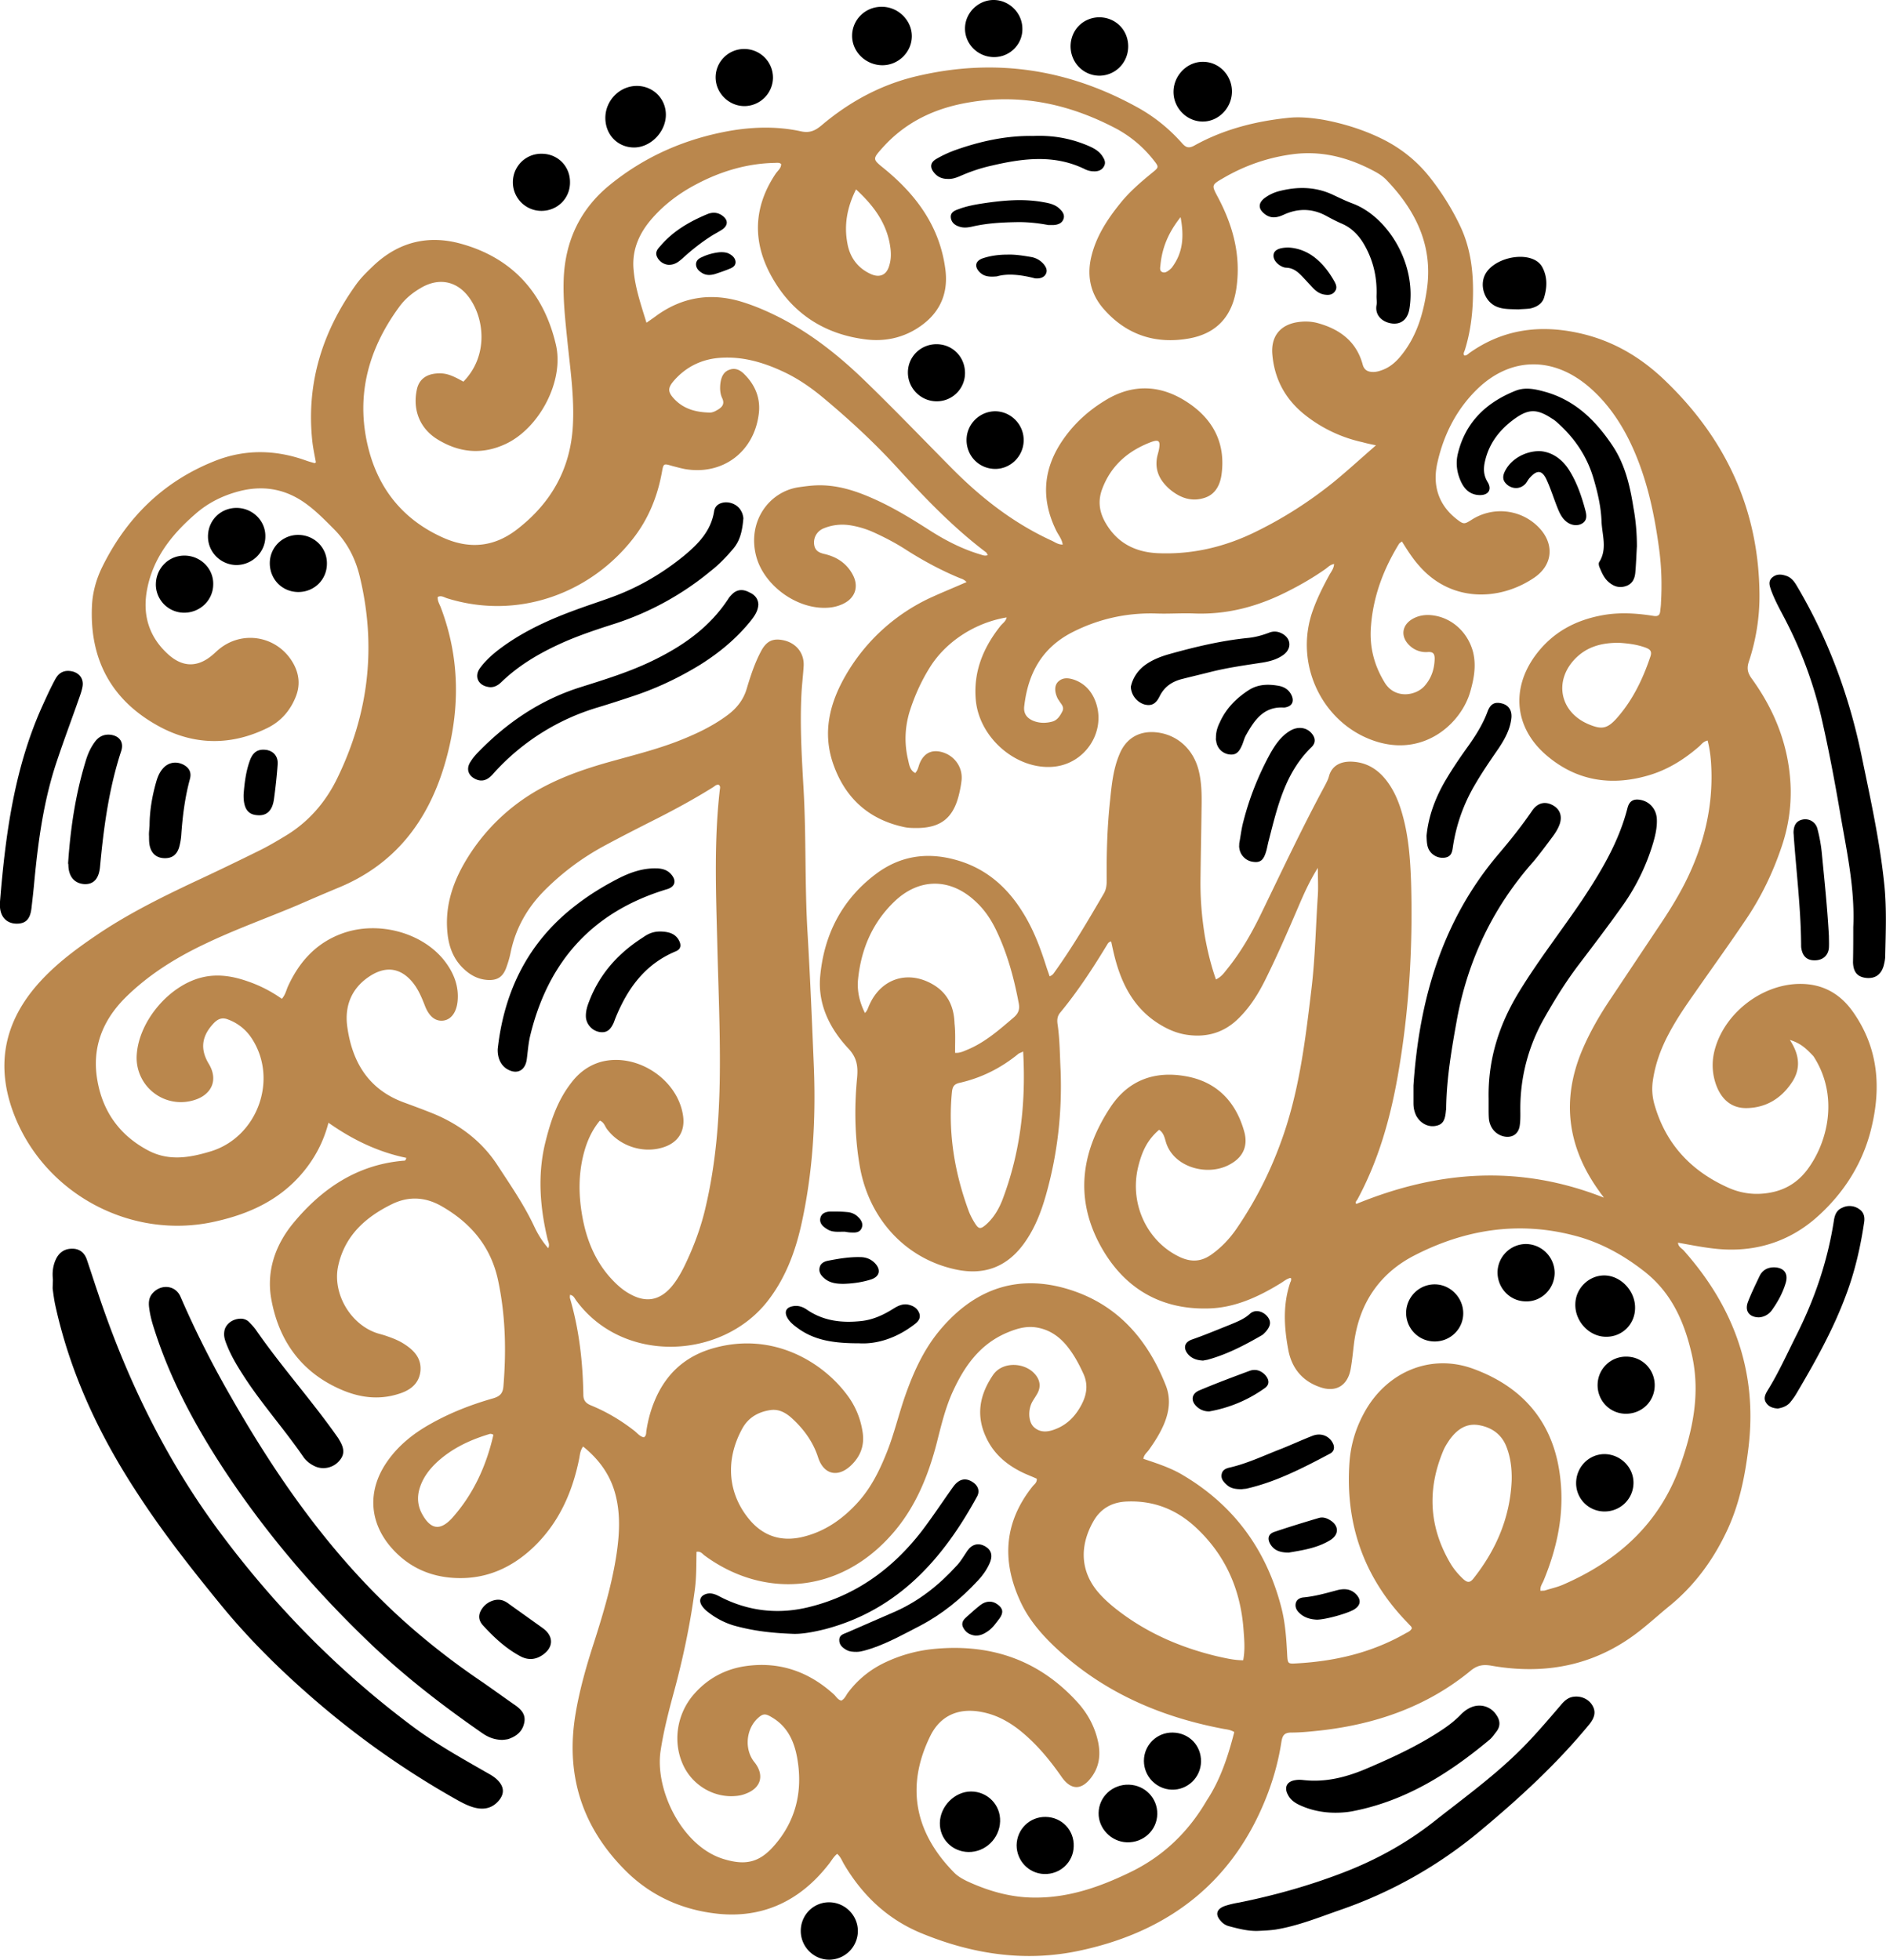 <svg xmlns="http://www.w3.org/2000/svg" viewBox="0 0 72 74.81"><path fill="#BA874D" d="M68.33 39.7c.4.61.41 1.15.05 1.66-.4.58-.96.92-1.67.94-.55.02-.93-.27-1.15-.77a2.21 2.21 0 0 1-.13-1.32c.31-1.46 1.79-2.65 3.3-2.65.84 0 1.5.36 1.99 1.04 1 1.4 1.11 2.94.7 4.55-.34 1.34-1.09 2.47-2.11 3.36-1.1.95-2.44 1.33-3.91 1.15-.44-.05-.88-.14-1.34-.22.01.16.14.21.22.3 1.91 2.15 2.82 4.63 2.47 7.52-.13 1.08-.34 2.13-.8 3.13-.52 1.12-1.22 2.09-2.17 2.88-.36.29-.7.6-1.06.89-1.7 1.39-3.64 1.8-5.77 1.43-.33-.06-.56-.02-.82.2-1.66 1.36-3.6 2.03-5.71 2.27-.37.04-.75.08-1.12.08-.27 0-.34.11-.38.35-.1.66-.27 1.3-.5 1.92-1.25 3.34-3.7 5.29-7.13 6.04-2.11.47-4.16.16-6.14-.66-1.27-.53-2.22-1.43-2.92-2.61-.08-.13-.13-.29-.27-.41-.15.12-.23.29-.35.43-1.04 1.32-2.4 2-4.07 1.87-1.42-.12-2.69-.67-3.7-1.7-1.65-1.67-2.26-3.67-1.86-5.99.16-.93.42-1.83.71-2.72.35-1.1.68-2.21.85-3.35.11-.75.15-1.5-.04-2.24-.19-.75-.62-1.35-1.24-1.85-.12.17-.12.33-.15.47-.26 1.29-.78 2.45-1.74 3.37-.83.79-1.81 1.23-2.97 1.18-.98-.04-1.82-.42-2.47-1.17-.83-.96-.9-2.14-.2-3.2.43-.65 1.02-1.13 1.7-1.51.76-.43 1.56-.74 2.4-.98.27-.08.37-.2.39-.47.11-1.35.08-2.68-.2-4.01-.27-1.3-1.04-2.22-2.19-2.87-.61-.34-1.24-.37-1.87-.06-1.02.5-1.8 1.21-2.05 2.36-.23 1.06.49 2.27 1.54 2.58.11.03.22.06.33.1.23.08.46.17.67.31.37.24.65.55.6 1.03-.06.5-.42.74-.86.87-.74.23-1.47.13-2.16-.17-1.51-.65-2.38-1.85-2.67-3.44-.2-1.08.15-2.08.83-2.91 1.09-1.32 2.44-2.24 4.21-2.39.04 0 .09.01.11-.11-1.07-.22-2.05-.69-2.97-1.34-.19.73-.52 1.35-.98 1.9-.88 1.05-2.04 1.58-3.34 1.87-3.21.73-6.54-1.06-7.7-4.13-.68-1.8-.37-3.43.88-4.88.65-.75 1.43-1.34 2.24-1.89 1.17-.8 2.43-1.43 3.72-2.04.84-.39 1.67-.79 2.5-1.2.35-.17.69-.37 1.02-.57.89-.53 1.55-1.29 2-2.22 1.2-2.47 1.5-5.03.85-7.71-.17-.69-.48-1.29-.99-1.8-.32-.32-.63-.64-.99-.91-.77-.59-1.63-.77-2.57-.54-.64.16-1.22.44-1.72.88-.89.77-1.61 1.67-1.84 2.86-.19.96.05 1.81.78 2.48.57.53 1.16.53 1.74.02.07-.06.13-.12.19-.17.92-.79 2.3-.53 2.88.54.22.41.25.83.08 1.25-.21.53-.57.94-1.08 1.19-1.36.67-2.75.67-4.08-.03-1.83-.97-2.71-2.53-2.62-4.61.02-.52.16-1.03.39-1.5.92-1.87 2.32-3.26 4.27-4.04 1.16-.47 2.34-.45 3.51-.03.11.04.22.07.33.1.01 0 .02-.01.05-.03-.05-.27-.11-.55-.14-.83-.23-2.22.4-4.19 1.69-5.98.19-.26.42-.48.65-.7.95-.9 2.08-1.18 3.32-.84 1.98.54 3.18 1.89 3.64 3.85.33 1.39-.63 3.2-1.92 3.8-.88.41-1.74.34-2.57-.16-.69-.41-.98-1.12-.82-1.9.07-.37.32-.59.73-.63.34-.03.56.03 1.05.31.98-1 .8-2.46.19-3.25-.47-.61-1.15-.72-1.81-.33-.33.19-.62.43-.84.74-1.22 1.67-1.68 3.51-1.13 5.52.42 1.52 1.37 2.64 2.85 3.29 1.01.44 1.94.33 2.8-.34 1.29-1 2.03-2.3 2.12-3.95.06-1.09-.1-2.16-.21-3.24-.08-.79-.17-1.58-.14-2.37.06-1.45.63-2.66 1.76-3.58 1.35-1.1 2.9-1.77 4.61-2.07.89-.15 1.79-.17 2.67.02.35.08.56-.02.81-.23 1.1-.93 2.34-1.59 3.75-1.9 2.95-.67 5.73-.22 8.36 1.25.62.35 1.17.8 1.64 1.33.14.16.25.22.47.1 1.11-.62 2.33-.93 3.58-1.06.45-.05.9 0 1.34.07.81.15 1.6.4 2.33.77.68.35 1.26.82 1.73 1.41.46.58.85 1.2 1.17 1.87.42.88.52 1.82.49 2.79-.02.67-.11 1.32-.31 1.96-.02.06-.07.13-.02.2.08.01.13-.04.19-.09 1.28-.91 2.69-1.1 4.21-.76 1.3.29 2.38.94 3.32 1.86 2.28 2.21 3.52 4.89 3.55 8.09.01.88-.13 1.76-.41 2.6-.08.25-.04.42.11.63.9 1.24 1.44 2.62 1.49 4.17.02.76-.09 1.49-.33 2.21-.34 1.02-.8 1.98-1.41 2.87-.62.92-1.27 1.82-1.91 2.74-.36.51-.71 1.02-1 1.57-.3.56-.52 1.16-.61 1.79-.05.34-.02.66.08.98.44 1.48 1.41 2.49 2.8 3.11.4.18.83.26 1.27.23.71-.05 1.29-.32 1.74-.91.81-1.08 1.21-2.85.24-4.34-.24-.25-.46-.49-.9-.62zm-19.04 9.1c-.03-.01-.04-.02-.05-.01-.14.04-.25.14-.37.21-.85.52-1.75.93-2.75.95-1.91.05-3.31-.86-4.17-2.51-.93-1.8-.64-3.55.46-5.2.68-1.01 1.67-1.36 2.83-1.16 1.2.2 1.94.97 2.26 2.12.15.54-.04.97-.53 1.24-.85.49-2.17.13-2.46-.84-.05-.17-.09-.36-.26-.47-.42.36-.65.78-.81 1.46-.32 1.41.38 2.84 1.63 3.41.43.19.8.16 1.18-.11.38-.27.7-.61.96-.99a14.66 14.66 0 0 0 1.66-3.22c.72-1.92.96-3.94 1.2-5.96.14-1.18.16-2.36.24-3.54.02-.32 0-.64 0-1.05-.33.53-.54 1.01-.75 1.5-.39.91-.79 1.83-1.23 2.72-.27.55-.58 1.06-1.02 1.5-.56.57-1.24.77-2.02.65-.38-.06-.72-.21-1.04-.41-.87-.54-1.35-1.36-1.63-2.32-.08-.27-.14-.55-.2-.83-.11.02-.13.09-.17.15-.54.89-1.11 1.76-1.77 2.56-.13.15-.13.31-.1.49.08.57.08 1.15.11 1.73.06 1.61-.12 3.2-.56 4.75-.19.67-.44 1.31-.86 1.88-.66.89-1.53 1.19-2.59.96-1.9-.41-3.29-1.91-3.65-3.9-.2-1.13-.22-2.27-.11-3.41.04-.43 0-.77-.33-1.12-.71-.76-1.17-1.68-1.08-2.74.14-1.59.82-2.94 2.12-3.92.9-.68 1.91-.85 3-.56 1.15.3 1.99 1.01 2.61 2.01.41.65.68 1.37.91 2.1.04.12.08.23.12.35.12-.04.16-.12.21-.19.68-.95 1.27-1.96 1.86-2.97.1-.17.11-.35.11-.54-.01-1.01.02-2.02.13-3.03.06-.59.12-1.18.35-1.73.25-.63.77-.93 1.44-.85.77.09 1.37.63 1.58 1.41.13.49.13 1 .12 1.51-.01.89-.03 1.79-.04 2.68-.01.74.05 1.47.17 2.2.1.55.23 1.09.42 1.63.21-.1.31-.25.43-.4.52-.64.93-1.36 1.29-2.1.8-1.65 1.58-3.31 2.45-4.92.05-.1.11-.21.14-.32.1-.4.43-.61.94-.57.54.04.95.31 1.27.73.29.38.47.82.6 1.29.24.85.3 1.73.33 2.61.07 2.47-.08 4.93-.51 7.37-.29 1.64-.74 3.23-1.54 4.71-.03.05-.1.11-.04.17 3.1-1.27 6.21-1.52 9.45-.24-.09-.13-.13-.17-.16-.22-1.23-1.69-1.48-3.5-.66-5.43.29-.68.66-1.32 1.07-1.93l1.8-2.7c.38-.56.74-1.13 1.05-1.74.73-1.45 1.1-2.97.99-4.6-.02-.28-.06-.56-.13-.83-.18.04-.24.16-.34.24-.58.5-1.21.89-1.95 1.1-1.43.41-2.75.19-3.89-.8-1.18-1.03-1.33-2.5-.41-3.77.65-.89 1.53-1.37 2.61-1.56.63-.11 1.27-.07 1.9.03.17.03.25-.01.27-.17.01-.11.03-.23.03-.34.04-.68.02-1.36-.07-2.03-.17-1.28-.43-2.53-.94-3.72-.39-.91-.92-1.75-1.66-2.41-1.39-1.25-3.06-1.24-4.35.02-.78.76-1.27 1.72-1.51 2.78-.2.85.01 1.61.72 2.17.28.22.3.21.6.02.78-.49 1.8-.4 2.48.24.67.63.64 1.48-.12 1.99-1.32.89-3.17.94-4.39-.47-.25-.28-.45-.6-.65-.92-.05.04-.09.06-.11.09-.59.96-.98 1.99-1.07 3.12-.07.79.11 1.51.53 2.19.38.61 1.17.51 1.52.11.26-.3.37-.64.38-1.03 0-.17-.04-.27-.25-.26a.895.895 0 0 1-.71-.25c-.35-.33-.3-.77.11-1.01.26-.15.55-.18.84-.13.73.12 1.3.69 1.48 1.41.12.51.03 1-.11 1.49-.33 1.17-1.68 2.44-3.48 1.94-2.1-.59-3.29-2.93-2.53-5.04.17-.48.4-.93.64-1.37.07-.12.16-.23.17-.4-.16.03-.24.13-.34.2-.43.3-.87.56-1.34.8-1.15.6-2.35.94-3.66.89-.49-.02-.98.02-1.47 0-1.13-.03-2.2.21-3.21.73-1.15.6-1.67 1.58-1.81 2.82-.03.28.11.46.38.56.22.08.45.08.68.02.2-.05.3-.21.39-.38.09-.17-.02-.27-.1-.39-.02-.04-.05-.07-.07-.11-.13-.26-.13-.51.02-.65.18-.17.4-.14.61-.07.42.15.69.47.83.88.38 1.12-.42 2.33-1.62 2.44-1.41.13-2.85-1.1-2.97-2.57-.09-1.07.29-1.98.94-2.8.08-.1.21-.18.24-.33-1.21.2-2.33.93-2.94 1.92-.33.53-.58 1.09-.77 1.69-.18.61-.2 1.22-.05 1.84.04.18.07.39.27.49.11-.12.12-.25.17-.37.17-.41.49-.55.91-.41.44.15.73.57.69 1.04-.02.2-.06.4-.11.6-.22.86-.69 1.23-1.58 1.24-.17 0-.35 0-.52-.04-1.38-.3-2.27-1.15-2.71-2.46-.39-1.18-.11-2.28.49-3.32a7.273 7.273 0 0 1 3.35-3.02c.42-.19.84-.36 1.27-.55a.512.512 0 0 0-.23-.14c-.71-.29-1.38-.65-2.03-1.06-.41-.27-.85-.5-1.29-.7a3.54 3.54 0 0 0-.91-.27c-.35-.05-.69-.01-1.02.13-.24.11-.37.35-.34.6.03.24.18.32.4.37.47.11.85.36 1.08.8.23.44.09.87-.35 1.09-.2.1-.41.15-.62.16-1.16.07-2.42-.84-2.72-1.96-.35-1.32.48-2.47 1.62-2.64.21-.03.43-.06.64-.07.83-.04 1.59.22 2.33.56.72.33 1.4.75 2.07 1.18.6.38 1.23.7 1.91.9.09.03.17.06.27.02-.03-.05-.04-.08-.06-.1-1.26-.95-2.35-2.09-3.41-3.25-.86-.94-1.79-1.8-2.77-2.62-.5-.42-1.03-.79-1.63-1.06-.74-.34-1.52-.56-2.35-.5-.71.05-1.31.35-1.77.88-.23.27-.23.42.01.68.37.4.85.52 1.37.53.12 0 .22-.06.32-.12.16-.1.25-.22.15-.43-.08-.17-.09-.36-.07-.55.03-.24.11-.46.36-.54.23-.08.42.03.58.2.42.43.61.95.52 1.54-.2 1.42-1.38 2.29-2.79 2.06-.17-.03-.34-.08-.5-.12-.34-.1-.34-.1-.4.23-.17.94-.52 1.8-1.11 2.55-1.61 2.06-4.36 3.12-7.09 2.27-.12-.04-.23-.12-.36-.05-.01.15.06.26.11.38.76 1.99.75 4.01.15 6.03-.65 2.18-1.92 3.82-4.08 4.7-.53.22-1.06.45-1.59.68-1.17.49-2.37.92-3.51 1.47-1.11.53-2.15 1.18-3.03 2.06-.87.88-1.26 1.93-1.04 3.15.21 1.19.86 2.09 1.94 2.66.78.41 1.56.28 2.36.04 1.8-.53 2.62-2.75 1.59-4.32a1.83 1.83 0 0 0-.9-.72c-.22-.09-.38-.03-.54.13-.46.48-.55.98-.2 1.56.38.63.09 1.17-.51 1.37a1.69 1.69 0 0 1-2.24-1.71c.08-1.29 1.24-2.66 2.5-2.96.58-.14 1.15-.05 1.7.14.48.16.93.39 1.34.68.14-.16.17-.34.24-.49.43-.93 1.07-1.64 2.05-2 1.38-.51 3.11-.04 3.95 1.08.33.44.52.93.47 1.49-.04.44-.25.71-.54.75-.3.04-.55-.15-.71-.57-.12-.31-.25-.62-.46-.88-.44-.54-.98-.64-1.57-.29-.75.45-1.05 1.16-.93 1.99.19 1.35.82 2.39 2.17 2.88.38.14.76.28 1.13.43 1.01.42 1.86 1.07 2.45 1.99.49.75 1 1.49 1.38 2.3.14.3.31.58.54.84.07-.15-.01-.25-.03-.36-.28-1.19-.38-2.39-.1-3.6.2-.83.46-1.64.99-2.33.29-.39.66-.68 1.14-.82 1.35-.37 2.91.63 3.14 2.01.11.64-.19 1.1-.82 1.27-.76.21-1.61-.09-2.08-.72-.08-.11-.11-.26-.27-.32-.25.3-.42.64-.54 1-.28.87-.29 1.76-.13 2.65.15.85.46 1.64 1.03 2.3.24.27.5.52.83.69.58.31 1.08.22 1.52-.27.21-.24.37-.52.51-.8.36-.74.65-1.51.83-2.32.38-1.64.51-3.3.53-4.98.02-1.72-.06-3.43-.1-5.15-.05-1.92-.12-3.84.1-5.75.01-.07.03-.14-.04-.19-.1-.02-.16.06-.23.1-.77.48-1.57.91-2.39 1.32-.59.3-1.18.6-1.77.92-.83.45-1.58 1.01-2.25 1.68-.67.67-1.12 1.46-1.31 2.4-.04.2-.1.39-.17.58-.13.34-.34.47-.7.45-.35-.02-.64-.17-.89-.4-.42-.38-.6-.87-.65-1.42-.09-.94.17-1.8.63-2.61a7.546 7.546 0 0 1 3.04-2.94c.89-.47 1.83-.77 2.79-1.03.76-.21 1.53-.41 2.27-.69.7-.27 1.38-.58 1.99-1.04.34-.26.59-.58.71-1 .15-.5.31-.99.56-1.45.2-.36.44-.47.83-.39.49.1.81.49.78.99-.02.33-.06.66-.08.99-.07 1.26.01 2.51.08 3.76.1 1.82.04 3.64.15 5.45.1 1.7.17 3.4.24 5.1.08 2.04-.04 4.07-.49 6.07-.24 1.05-.62 2.04-1.3 2.9-1.75 2.2-5.49 2.38-7.28-.05-.06-.08-.1-.2-.24-.22 0 .05-.01.09 0 .13.35 1.2.49 2.43.51 3.68 0 .23.1.33.29.41.61.25 1.16.58 1.67.98.11.09.2.21.35.24.11-.07.08-.18.1-.27.06-.39.16-.76.31-1.12.43-1.04 1.18-1.72 2.27-2.02 2.27-.63 4.15.55 5.07 1.78.32.42.52.9.6 1.42.08.51-.07.93-.45 1.29-.5.47-1.04.34-1.25-.32-.19-.59-.55-1.08-1-1.49-.22-.2-.49-.36-.82-.31-.47.07-.85.29-1.08.72-.66 1.21-.55 2.53.35 3.54.51.56 1.15.75 1.88.6.89-.19 1.61-.69 2.21-1.36.5-.56.82-1.22 1.09-1.9.27-.68.44-1.4.68-2.1.31-.89.69-1.75 1.29-2.49 1.22-1.49 2.77-2.18 4.68-1.7 2 .51 3.26 1.87 4 3.76.19.49.13.99-.08 1.48-.15.35-.35.66-.57.97-.07.1-.19.18-.21.34.5.17 1.01.33 1.47.6 1.98 1.16 3.23 2.87 3.8 5.09.15.59.19 1.2.22 1.8.02.33.03.34.35.32 1.46-.08 2.85-.4 4.14-1.13.1-.06.21-.09.27-.21-.01-.03-.02-.06-.04-.08-.07-.07-.14-.15-.21-.22-1.61-1.7-2.3-3.73-2.13-6.06.05-.66.24-1.28.55-1.85.85-1.58 2.55-2.3 4.19-1.69 1.95.72 3.09 2.12 3.31 4.21.15 1.35-.13 2.64-.65 3.89-.05.11-.13.21-.11.37.08-.01.14 0 .19-.02.22-.07.45-.12.66-.21 2.1-.91 3.69-2.33 4.48-4.54.49-1.38.78-2.77.45-4.24-.28-1.24-.77-2.36-1.8-3.17-.81-.64-1.72-1.14-2.72-1.39-2.12-.55-4.16-.22-6.08.77-1.34.69-2.11 1.85-2.3 3.36-.04.33-.07.66-.13.99-.12.62-.56.88-1.15.68-.69-.23-1.1-.73-1.23-1.44-.16-.86-.21-1.72.08-2.57.04-.07.03-.11.03-.15zM52.53 17c-.24-.05-.38-.08-.52-.12a5.37 5.37 0 0 1-2.24-1.08c-.73-.6-1.13-1.37-1.2-2.31-.04-.63.28-1.06.9-1.18.27-.05.55-.05.82.02.85.23 1.49.7 1.73 1.58.06.23.21.29.41.29.13 0 .25-.04.38-.09.3-.12.53-.34.73-.6.56-.72.8-1.56.93-2.44.25-1.68-.42-3.04-1.56-4.22-.12-.12-.27-.22-.42-.3-.96-.52-1.98-.8-3.08-.67-.97.12-1.88.43-2.73.93-.43.25-.43.26-.19.71.57 1.07.88 2.19.72 3.41-.13 1.07-.7 1.77-1.76 1.98-1.3.25-2.44-.11-3.32-1.12-.48-.55-.64-1.21-.48-1.94.18-.8.61-1.46 1.11-2.08.35-.44.78-.81 1.22-1.17.27-.22.27-.22.05-.5-.38-.48-.84-.87-1.38-1.17-1.75-.93-3.61-1.36-5.6-1.03-1.31.21-2.45.73-3.35 1.73-.4.45-.4.44.07.82 1.22 1 2.11 2.21 2.32 3.83.13.99-.26 1.75-1.1 2.27-.58.36-1.24.49-1.91.41-1.6-.19-2.83-.99-3.61-2.38-.75-1.33-.72-2.67.15-3.96.08-.11.21-.21.2-.36-.03-.02-.06-.04-.08-.04-.07-.01-.14 0-.22 0-1.04.03-2.02.33-2.93.81-.63.33-1.2.75-1.67 1.28-.51.57-.81 1.23-.73 2.01.06.68.28 1.31.49 2 .16-.11.29-.2.41-.29.96-.68 2-.85 3.12-.54.45.13.87.3 1.29.5 1.3.62 2.42 1.49 3.46 2.49 1.17 1.13 2.3 2.31 3.45 3.47 1.1 1.1 2.32 2.04 3.74 2.69.13.06.24.15.42.15-.03-.21-.16-.36-.24-.52-.61-1.23-.51-2.4.27-3.51.42-.6.95-1.08 1.57-1.46 1.09-.68 2.18-.61 3.21.09.96.65 1.42 1.57 1.25 2.75-.06.39-.24.73-.63.86-.5.17-.94.01-1.33-.31-.37-.32-.59-.7-.5-1.22.02-.11.06-.22.08-.34.05-.29-.01-.36-.29-.26-.88.33-1.54.89-1.88 1.79-.17.45-.12.87.12 1.29.45.79 1.16 1.14 2.04 1.17 1.31.05 2.55-.25 3.72-.83 1.04-.51 2.01-1.13 2.92-1.86.53-.43 1.05-.91 1.65-1.43zm-5.41 49.12c-.17-.1-.32-.1-.46-.13-2.4-.46-4.57-1.41-6.37-3.1-.54-.51-1.02-1.07-1.33-1.74-.73-1.57-.63-3.05.47-4.42.06-.07.16-.13.15-.28-.13-.06-.28-.12-.42-.18-.67-.3-1.21-.73-1.52-1.41-.39-.84-.24-1.62.27-2.37.36-.53 1.23-.49 1.62-.01.18.22.21.47.07.72-.06.11-.14.22-.2.33-.16.31-.14.74.06.94.25.24.56.2.85.08.46-.18.78-.53 1-.97.19-.38.23-.76.04-1.16-.17-.37-.36-.72-.62-1.04-.31-.38-.7-.64-1.2-.71-.37-.05-.71.05-1.05.19-1.05.43-1.65 1.27-2.1 2.25-.29.63-.45 1.31-.62 1.98-.33 1.27-.82 2.47-1.7 3.47-2.06 2.35-4.97 2.43-7.15.83-.09-.06-.15-.18-.32-.15-.01.47 0 .94-.06 1.41-.17 1.3-.44 2.59-.78 3.86-.21.77-.41 1.53-.53 2.32-.23 1.48.81 3.66 2.41 4.14.82.25 1.36.14 1.93-.52.78-.89 1.06-1.95.91-3.1-.09-.71-.32-1.39-1-1.79-.26-.16-.35-.15-.57.06-.43.43-.48 1.18-.1 1.65.39.49.26.98-.32 1.2-.12.05-.25.08-.38.09-.8.08-1.59-.36-1.97-1.08-.46-.88-.33-2 .35-2.79.5-.58 1.14-.94 1.88-1.07 1.32-.22 2.48.16 3.47 1.06.09.08.15.21.29.24.13-.07.17-.19.25-.3.39-.52.88-.91 1.47-1.18.54-.25 1.11-.41 1.7-.48 2.19-.24 4.08.36 5.59 2.02.4.44.68.96.8 1.56.09.49.03.93-.29 1.34-.36.46-.75.46-1.1-.03-.48-.69-1.01-1.33-1.68-1.85-.41-.31-.85-.54-1.36-.64-.89-.18-1.6.12-1.99.92-.93 1.9-.6 3.66.9 5.19.14.15.32.25.5.34.82.38 1.68.63 2.59.63 1.29.01 2.47-.4 3.61-.95 1.28-.61 2.25-1.54 2.96-2.76.51-.77.81-1.67 1.05-2.61zm.34-2.74c.08-.41.04-.81.01-1.21-.12-1.53-.71-2.84-1.84-3.88-.73-.67-1.59-1.01-2.6-.97-.57.02-1 .26-1.28.74-.53.92-.53 1.9.18 2.73.2.23.42.43.66.62 1.15.91 2.46 1.48 3.88 1.82.32.07.64.15.99.15zm-11-23.19c.19.02.35-.07.5-.13.66-.28 1.19-.75 1.73-1.21.19-.16.25-.32.2-.56-.18-.95-.43-1.88-.85-2.76-.2-.42-.45-.8-.8-1.12-.97-.91-2.17-.9-3.12.03-.82.8-1.24 1.79-1.36 2.92-.05.45.05.89.26 1.31.1-.09.12-.21.17-.31.45-1.01 1.48-1.34 2.44-.77.57.34.79.86.81 1.48.04.36.02.73.02 1.12zm21.25 16.32c.01-.44-.04-.87-.2-1.28-.19-.49-.58-.75-1.08-.83-.48-.07-.82.19-1.09.56-.08.12-.16.24-.22.37-.64 1.49-.58 2.94.25 4.35.13.22.3.42.49.6.14.12.24.17.39-.02.87-1.1 1.4-2.33 1.46-3.75zM39.06 40.14c-.09.05-.14.06-.17.08-.67.55-1.42.93-2.27 1.12-.21.05-.26.16-.28.36-.15 1.55.1 3.05.63 4.5.06.17.15.34.25.5.14.22.21.23.41.06.3-.26.5-.6.64-.96.69-1.82.9-3.69.79-5.66zm22.77-15.6c-.71-.01-1.26.16-1.7.61-.82.85-.58 2.04.52 2.5.5.21.71.17 1.07-.23.61-.69 1-1.5 1.29-2.37.06-.19-.02-.26-.17-.32-.37-.14-.74-.17-1.01-.19zM18.81 54.75c-.03 0-.08-.02-.11-.01-.74.22-1.43.54-2.01 1.07-.31.29-.56.62-.68 1.04-.09.32-.06.63.09.92.33.62.7.69 1.17.17.8-.9 1.29-1.97 1.56-3.14.01-.01-.01-.03-.02-.05zM32.68 7.23c-.35.7-.46 1.37-.33 2.06.09.52.38.93.87 1.16.35.17.63.06.73-.32.06-.19.07-.39.05-.6-.1-.93-.6-1.64-1.32-2.3zm12.39 1.06c-.47.59-.71 1.18-.77 1.84-.01.09-.04.22.08.26.1.04.19-.03.27-.09.03-.03.07-.06.09-.09.42-.56.47-1.17.33-1.92z"/><path d="M2.02 48.84c-.03-.26 0-.52.11-.76.12-.26.33-.41.61-.41.29-.01.49.15.58.43.14.41.27.82.41 1.23 1.11 3.33 2.63 6.46 4.75 9.28 2.06 2.75 4.45 5.18 7.21 7.25.9.68 1.88 1.23 2.86 1.79.16.09.33.18.46.32.24.25.25.51.03.77-.23.27-.52.35-.86.28-.24-.05-.46-.16-.68-.28a33.05 33.05 0 0 1-5.22-3.62c-1.38-1.17-2.67-2.42-3.82-3.82-1.17-1.43-2.31-2.88-3.31-4.44-1.4-2.16-2.47-4.46-3.03-6.99-.05-.22-.08-.45-.11-.68 0-.12.01-.24.01-.35z"/><path d="M19.16 66.42c-.35-.01-.59-.14-.81-.3-1.54-1.07-3.02-2.22-4.37-3.53-2.04-1.97-3.87-4.12-5.43-6.49-1.12-1.71-2.08-3.49-2.69-5.45-.08-.25-.14-.5-.17-.76-.02-.18 0-.35.11-.49.31-.39.89-.36 1.09.1.58 1.34 1.24 2.64 1.97 3.9 1.78 3.11 3.83 6.01 6.5 8.43.91.82 1.88 1.58 2.89 2.27.47.32.92.65 1.38.97.25.17.46.37.38.71-.07.33-.31.51-.61.61-.09.02-.2.03-.24.03zm28.9 7.29c-.4.02-.77-.08-1.15-.18a.594.594 0 0 1-.29-.18c-.24-.25-.19-.47.14-.59.18-.06.36-.1.54-.13 1.34-.27 2.66-.64 3.94-1.13 1.26-.48 2.43-1.12 3.5-1.96 1.05-.83 2.14-1.62 3.11-2.55.62-.59 1.17-1.24 1.72-1.88.14-.17.29-.32.53-.34.29-.03.57.11.7.35.13.23.08.45-.13.71-1.24 1.51-2.67 2.82-4.17 4.07a16.925 16.925 0 0 1-5.36 3.02c-.8.28-1.59.6-2.44.74-.21.03-.43.04-.64.05zM70.75 35.4c.07-1.5-.26-2.95-.51-4.42-.21-1.22-.44-2.44-.72-3.65-.31-1.31-.78-2.56-1.41-3.76-.18-.34-.37-.69-.5-1.05-.05-.15-.11-.31.02-.45.15-.15.33-.16.52-.1.23.06.35.23.46.42 1.2 2.03 2 4.22 2.47 6.52.33 1.6.68 3.19.85 4.81.1.92.06 1.85.04 2.77 0 .13-.03.26-.06.38-.1.34-.33.5-.68.46-.32-.04-.48-.22-.49-.6.01-.44.01-.88.01-1.33zM0 34.42c.21-2.58.55-5.13 1.64-7.52.15-.33.3-.66.47-.97.15-.28.37-.36.65-.3.28.07.44.29.39.58-.03.17-.09.33-.15.5-.27.77-.56 1.54-.82 2.32-.51 1.5-.72 3.05-.87 4.62-.03.34-.07.69-.11 1.03-.05.41-.22.58-.56.58-.37 0-.61-.24-.64-.62v-.22z"/><path d="M50.98 69.2c-.47 0-.92-.09-1.34-.28-.2-.09-.38-.21-.48-.42-.14-.27-.03-.49.27-.54.1-.02.2-.02.3-.01.83.1 1.61-.09 2.36-.4.85-.36 1.69-.74 2.48-1.21.43-.26.86-.53 1.21-.9.1-.1.22-.19.35-.25.36-.17.77-.06.99.27.15.21.17.43.01.64-.08.1-.15.21-.25.3-1.53 1.28-3.18 2.33-5.18 2.73-.23.05-.48.07-.72.07zM9.2 50.34c.1 0 .23.04.32.14.08.08.16.17.23.26.96 1.39 2.09 2.65 3.07 4.03.04.06.09.12.12.18.22.35.22.59 0 .83-.24.27-.64.34-.95.18-.16-.08-.3-.19-.4-.33-.72-1.05-1.57-2-2.26-3.06-.26-.4-.51-.81-.68-1.25-.06-.15-.11-.3-.09-.46.02-.29.3-.52.64-.52zm58.67 3.43c-.17-.01-.34-.06-.44-.21-.12-.17-.04-.33.05-.48.41-.66.73-1.37 1.08-2.07.71-1.4 1.21-2.86 1.45-4.41.03-.21.1-.4.31-.49a.63.63 0 0 1 .66.05c.19.13.22.32.18.54-.14.93-.35 1.84-.68 2.72-.49 1.33-1.18 2.56-1.9 3.78-.07.12-.16.24-.25.35-.12.13-.28.19-.46.22zM2.6 32.95c.09-1.33.28-2.61.66-3.86.08-.28.19-.54.37-.78.15-.2.35-.29.6-.26.34.05.5.29.4.61-.47 1.43-.67 2.91-.81 4.41-.04.48-.25.7-.61.68-.38-.03-.6-.3-.6-.75-.01-.03-.01-.06-.01-.05zm67.22 2.78c0 .12.01.29 0 .46-.03.29-.23.46-.52.47-.3.01-.48-.14-.53-.45-.01-.04-.01-.09-.01-.13-.01-1.39-.18-2.76-.28-4.14 0-.06-.01-.12-.01-.17.01-.3.13-.45.38-.49.23-.03.46.1.53.35.08.31.14.62.17.94.1 1.04.21 2.07.27 3.16zM25.42 4.38c0 .66-.59 1.26-1.23 1.25-.61-.01-1.07-.48-1.08-1.11-.01-.68.55-1.25 1.22-1.24.61.01 1.09.49 1.09 1.1zM5.71 31.51c0-.52.09-1.09.25-1.65.05-.18.12-.36.24-.5.2-.25.5-.31.78-.18.24.12.34.3.27.56-.19.7-.28 1.41-.33 2.13-.01.16-.04.32-.08.47-.09.3-.28.43-.57.42-.31-.01-.5-.19-.56-.5-.02-.11-.02-.23-.02-.34-.01-.13.01-.24.02-.41zm52.27-19.7c-.35-.01-.61 0-.86-.11-.47-.21-.66-.85-.39-1.28.34-.54 1.34-.79 1.89-.48.12.07.21.16.27.28.19.37.17.76.06 1.13-.07.25-.3.38-.55.43-.17.02-.35.02-.42.03zM33.67.26c.62 0 1.14.52 1.14 1.12 0 .61-.52 1.12-1.14 1.11-.62-.01-1.14-.51-1.14-1.12 0-.62.51-1.12 1.14-1.11zm13.36 3.25c-.01.62-.52 1.14-1.13 1.13-.61-.01-1.11-.53-1.1-1.15.01-.62.53-1.14 1.13-1.13.61 0 1.11.52 1.1 1.15zm-3.96-1.72c-.01.61-.49 1.09-1.09 1.1-.62 0-1.11-.5-1.11-1.13.01-.62.48-1.09 1.09-1.1.63 0 1.12.49 1.11 1.13zm-12.5 71.94c-.01-.61.47-1.11 1.08-1.11.6 0 1.1.49 1.1 1.1a1.1 1.1 0 0 1-1.06 1.09c-.6.02-1.11-.47-1.12-1.08zM28.41 1.87c.61 0 1.1.49 1.1 1.1a1.1 1.1 0 0 1-1.07 1.08c-.6.01-1.11-.48-1.12-1.08-.01-.6.48-1.1 1.09-1.1zm9.54.31c-.61 0-1.11-.49-1.11-1.09 0-.6.51-1.1 1.11-1.09.58.01 1.07.49 1.08 1.08.02.6-.47 1.1-1.08 1.1zM7.04 21.21c.61 0 1.11.49 1.1 1.09 0 .61-.5 1.09-1.11 1.09a1.08 1.08 0 0 1-1.08-1.07c0-.62.48-1.11 1.09-1.11zm1.99-1.82c.61 0 1.11.49 1.1 1.09 0 .6-.5 1.09-1.11 1.09-.59-.01-1.07-.48-1.08-1.07-.01-.62.47-1.11 1.09-1.11zm3.45 2.13c0 .61-.49 1.09-1.11 1.08-.61-.01-1.08-.5-1.07-1.12.01-.59.49-1.06 1.08-1.06.62 0 1.11.49 1.1 1.1zm8.19-13.47c-.61 0-1.1-.5-1.09-1.11.01-.61.51-1.09 1.12-1.07.6.01 1.06.48 1.06 1.08.01.62-.48 1.1-1.09 1.1zm-1.69 53.02c.18-.01.32.06.45.16.43.31.87.62 1.3.93.41.3.41.73-.02 1.02-.26.18-.54.2-.82.06-.57-.3-1.03-.73-1.46-1.2-.15-.17-.18-.36-.07-.56a.79.79 0 0 1 .62-.41zM9.3 30.33c.03-.4.08-.86.24-1.3.11-.3.28-.42.54-.41.32.01.54.22.52.55-.03.44-.08.89-.14 1.33-.06.45-.28.65-.63.62-.37-.02-.54-.26-.53-.79zm57.84 19.96c-.37-.01-.54-.25-.41-.59.13-.34.29-.66.44-.98.11-.23.3-.34.56-.34.38.01.55.24.44.6-.11.37-.3.72-.53 1.04a.65.65 0 0 1-.5.27zm-10.31-8.34c-.03-1.49.39-2.83 1.17-4.1.74-1.21 1.61-2.32 2.4-3.49.73-1.1 1.4-2.22 1.73-3.51.07-.28.24-.37.52-.31.33.07.57.34.6.7.02.32-.05.63-.14.94a8.14 8.14 0 0 1-1.22 2.47c-.52.73-1.06 1.44-1.6 2.15-.51.67-.95 1.38-1.36 2.11a6.947 6.947 0 0 0-.89 3.39c0 .22.01.43-.02.65-.04.35-.31.52-.66.42-.29-.09-.49-.34-.52-.67-.01-.13-.01-.26-.01-.39v-.36zm-2.87-.51c.22-3.27 1.09-6.3 3.26-8.85.45-.53.88-1.07 1.27-1.64.21-.31.5-.37.79-.21.27.15.36.4.27.7-.06.18-.16.34-.27.49-.24.32-.48.65-.74.96-1.54 1.74-2.5 3.75-2.92 6.03-.2 1.11-.39 2.21-.41 3.34 0 .04 0 .09-.01.13-.03.4-.13.54-.39.59-.3.06-.6-.11-.75-.4-.07-.15-.1-.3-.1-.46v-.68zm8.53-20.58c-.02.33-.03.66-.06.99-.02.24-.11.45-.38.53-.26.08-.48-.01-.67-.19-.15-.14-.23-.33-.31-.52-.03-.06-.05-.16-.02-.21.32-.5.11-1.04.09-1.56-.02-.56-.15-1.11-.31-1.65-.25-.84-.72-1.53-1.37-2.11a1.16 1.16 0 0 0-.21-.16c-.58-.38-.9-.38-1.46.03-.54.4-.93.9-1.09 1.56-.07.28-.08.55.09.83.18.29.03.51-.31.5-.33-.01-.54-.19-.68-.46-.18-.36-.24-.75-.14-1.14.29-1.19 1.09-1.94 2.19-2.38.34-.14.71-.08 1.07.02 1.19.31 2 1.11 2.65 2.09.47.71.66 1.53.79 2.36.09.49.13.98.13 1.47zm-33.54 2.21c-.01.26-.15.45-.29.63-.54.67-1.19 1.21-1.92 1.67-.83.51-1.7.92-2.62 1.22-.42.14-.85.28-1.28.41a8.67 8.67 0 0 0-4.04 2.57c-.21.23-.42.28-.65.17-.27-.13-.36-.38-.2-.64.09-.15.2-.28.32-.4 1.09-1.12 2.36-1.98 3.87-2.46.95-.3 1.9-.59 2.8-1.03 1.15-.56 2.16-1.27 2.87-2.36.05-.08.13-.16.2-.22.2-.15.41-.12.61-.01.2.09.32.24.33.45zm-.57-3.29c-.04.45-.11.84-.39 1.17-.26.31-.54.6-.86.85a11.1 11.1 0 0 1-3.66 2.01c-.63.2-1.26.41-1.87.67-.89.39-1.73.86-2.44 1.54-.15.15-.32.25-.54.2-.37-.07-.52-.4-.3-.71.24-.33.55-.59.88-.83.86-.62 1.82-1.05 2.81-1.41.46-.17.93-.32 1.39-.49 1-.37 1.9-.9 2.72-1.57.54-.45 1.02-.94 1.14-1.68.03-.21.17-.32.39-.35.26-.03.54.11.65.34.06.1.07.21.08.26zM19 40.05c.25-2.25 1.19-4.13 3.02-5.52.48-.37 1-.69 1.54-.97.46-.24.95-.42 1.48-.41.24 0 .46.06.61.26.18.23.11.44-.17.53-2.84.85-4.55 2.74-5.24 5.6-.07.29-.09.6-.13.9-.06.44-.39.6-.77.36-.22-.14-.35-.41-.34-.75zm24.17-13.83c.07-.33.26-.63.57-.85.27-.19.58-.31.9-.4 1-.28 2.01-.52 3.04-.62.26-.03.51-.1.75-.19.19-.08.37-.06.54.04.32.19.34.55.05.78-.23.18-.51.26-.8.31-.65.1-1.31.19-1.96.35-.39.1-.78.19-1.17.29-.36.1-.64.29-.82.65-.15.31-.33.38-.59.31a.744.744 0 0 1-.51-.67zm11.29 5.69c.07-.76.35-1.5.76-2.18.25-.42.53-.83.81-1.22.3-.42.58-.86.76-1.35.11-.29.27-.37.53-.31s.4.25.38.54c-.04.44-.25.82-.49 1.18-.31.45-.62.9-.9 1.38-.43.73-.71 1.51-.84 2.35-.03.21-.05.4-.31.44a.598.598 0 0 1-.59-.27c-.1-.16-.1-.34-.11-.56zm-7.15.28c.05-.25.08-.55.16-.84.23-.9.57-1.75 1.01-2.56.19-.34.41-.67.75-.88.3-.19.63-.15.83.07.16.18.18.37.01.54-1.01.98-1.3 2.27-1.63 3.55-.04.14-.06.28-.1.42-.1.35-.23.45-.5.41a.606.606 0 0 1-.53-.54c-.01-.04 0-.08 0-.17z"/><path d="M25.22 35.56c.28.01.55.06.7.34.1.19.07.34-.13.42-1.17.49-1.84 1.42-2.3 2.56-.02.05-.04.11-.06.16-.13.29-.28.39-.52.36a.636.636 0 0 1-.54-.54c-.02-.22.04-.43.12-.63.4-1.05 1.11-1.84 2.05-2.44.25-.18.44-.23.68-.23zm7.58 15.72c-.94 0-1.7-.1-2.36-.59-.15-.11-.3-.23-.39-.4-.11-.21-.04-.37.19-.42.21-.05.4.01.57.13.63.43 1.33.51 2.07.43.46-.05.86-.24 1.24-.48.16-.1.33-.18.53-.15.21.04.38.14.45.35.06.2-.08.33-.22.43-.66.5-1.4.74-2.08.7zm29.62-1.33c-.01.61-.5 1.09-1.11 1.08-.64 0-1.19-.59-1.17-1.25.01-.6.52-1.1 1.12-1.09.62.01 1.18.6 1.16 1.26zm-15.01 6.9c-.22 0-.42-.02-.58-.17-.12-.11-.23-.23-.19-.41.03-.16.17-.22.32-.25.68-.16 1.3-.46 1.95-.71.4-.16.79-.34 1.2-.5.29-.11.57-.02.73.21.13.19.12.38-.08.48-1.02.54-2.04 1.07-3.18 1.33-.07.01-.13.01-.17.02zm11.35-39.63c.47.02.89.3 1.17.77.28.46.45.96.59 1.48.05.19.09.41-.15.53-.18.09-.42.05-.6-.11-.17-.15-.25-.35-.33-.55-.13-.33-.24-.68-.39-1.01-.17-.38-.36-.41-.64-.1-.06.06-.1.14-.15.21-.18.22-.46.25-.69.09-.21-.16-.24-.34-.08-.61.23-.4.72-.69 1.27-.7zm.59 31.38c-.01.61-.51 1.1-1.11 1.08-.61-.01-1.08-.52-1.07-1.13.02-.59.5-1.06 1.09-1.06.6.01 1.09.5 1.09 1.11zm-4.56 2.61c-.61.01-1.1-.47-1.11-1.08 0-.61.49-1.1 1.09-1.1.58 0 1.07.48 1.09 1.07.02.6-.46 1.1-1.07 1.11zm7.28 2.76c-.61 0-1.09-.5-1.08-1.11.01-.61.51-1.09 1.12-1.07.59.01 1.06.49 1.06 1.09 0 .61-.48 1.09-1.1 1.09zm.29 2.65c-.01.61-.51 1.09-1.12 1.08a1.08 1.08 0 0 1-1.07-1.08c0-.61.48-1.11 1.09-1.11.61.01 1.11.51 1.1 1.11zM46.42 28.15c0-.21.06-.4.15-.58.24-.53.63-.92 1.11-1.23.35-.22.73-.23 1.13-.16.22.04.4.15.5.37.1.22.02.4-.22.45-.03.01-.06.01-.09.01-.76-.04-1.11.48-1.43 1.05-.07.12-.1.27-.16.4-.12.28-.25.37-.48.34a.574.574 0 0 1-.5-.51c-.02-.05-.01-.1-.01-.14zm-.49 23.79c-.19-.01-.35-.05-.49-.16-.23-.19-.33-.51.08-.65.49-.17.96-.37 1.44-.56.26-.11.53-.21.75-.41.19-.18.47-.12.65.07.18.2.16.38-.04.61-.05.05-.1.11-.16.14-.66.38-1.33.73-2.07.93-.06.01-.11.02-.16.03zm.24 1.94a.67.67 0 0 1-.48-.18c-.24-.22-.21-.49.09-.62.64-.27 1.28-.51 1.93-.75.22-.08.43-.01.59.16.16.18.17.36 0 .49-.64.46-1.35.76-2.13.9zm3.03 5.39c-.31 0-.54-.07-.69-.3-.14-.22-.1-.41.14-.49.56-.19 1.12-.36 1.69-.53.16-.05.31 0 .45.09.33.21.33.54 0 .75-.5.31-1.07.39-1.59.48zm1.07 2.56c-.21-.01-.46-.06-.66-.25-.11-.1-.18-.23-.14-.39.04-.14.17-.2.3-.21.43-.04.85-.16 1.26-.27.26-.07.52-.07.73.14.22.22.19.44-.08.6-.26.15-1.08.38-1.41.38zM32.2 49.01c-.27 0-.52-.03-.73-.21-.13-.11-.22-.24-.18-.41.03-.16.17-.23.31-.26.41-.08.82-.15 1.24-.14.21 0 .4.07.55.22.25.25.2.52-.13.63-.34.11-.7.16-1.06.17zm.05-1.99c-.25 0-.47.03-.66-.09-.17-.1-.32-.23-.27-.44.05-.19.23-.24.41-.24.2 0 .4 0 .6.02.16.01.31.07.42.18.12.11.21.25.15.42-.07.18-.23.19-.4.18-.09 0-.19-.02-.25-.03zm20.3-35.71c.03-.71-.12-1.37-.48-1.99-.2-.34-.47-.62-.84-.78-.21-.09-.42-.2-.62-.31-.53-.28-1.07-.28-1.61-.03-.26.12-.5.15-.73-.04-.24-.19-.24-.41.01-.6.16-.12.35-.21.54-.26.69-.18 1.37-.18 2.03.12.26.12.52.25.79.35 1.31.49 2.44 2.25 2.17 4-.06.4-.3.62-.66.58-.35-.04-.67-.29-.6-.7.02-.1 0-.22 0-.34zM39.46 5.19c.73-.03 1.4.09 2.05.36.21.09.42.19.56.39.08.12.16.25.08.4-.08.16-.24.21-.4.2-.11 0-.23-.03-.33-.08-1.16-.57-2.35-.42-3.55-.14-.41.09-.8.22-1.19.39-.16.07-.32.13-.5.12-.22 0-.4-.08-.53-.25-.16-.2-.13-.38.09-.51s.46-.24.7-.33c.98-.35 1.99-.57 3.02-.55zm-.38 11.63c-.01.61-.52 1.1-1.12 1.08-.61-.02-1.08-.52-1.06-1.14.02-.59.51-1.06 1.1-1.06.6.01 1.09.51 1.08 1.12zm-3.31-3.68c.61.01 1.08.5 1.07 1.12-.01.59-.49 1.06-1.08 1.06-.6 0-1.1-.49-1.1-1.1 0-.61.5-1.09 1.11-1.08zm4.25-4.55c-.37-.07-.8-.12-1.23-.11-.55.01-1.09.04-1.63.16-.17.04-.34.07-.51.02-.18-.05-.32-.15-.35-.34-.03-.2.13-.28.28-.33.31-.12.64-.18.97-.23.74-.11 1.49-.18 2.24-.05.23.04.46.08.64.24.12.11.23.24.17.41-.06.17-.22.22-.38.23h-.2zm-14.49 1.52a.536.536 0 0 1-.45-.31c-.08-.18.03-.3.14-.42.48-.56 1.1-.92 1.77-1.2.21-.09.42-.08.61.07.2.16.19.35-.01.5-.12.08-.25.15-.37.22-.42.26-.8.56-1.16.89-.15.13-.29.25-.53.25z"/><path d="M49.19 9.45c.4.02.79.18 1.12.48.26.23.46.51.63.81.06.11.12.24.03.37-.09.14-.23.16-.38.14-.18-.02-.32-.11-.45-.24l-.41-.44c-.17-.18-.35-.34-.62-.35-.03 0-.06-.01-.08-.01-.26-.08-.44-.3-.41-.49.02-.17.21-.27.57-.27zm-11.13 1.1c-.31.03-.5 0-.66-.16-.21-.21-.17-.43.12-.53.3-.1.62-.14.94-.14.3-.01.6.04.9.09.18.03.35.12.48.27.1.12.16.25.08.39-.07.12-.2.16-.34.16-.03 0-.06 0-.09-.01-.51-.13-1.02-.19-1.43-.07zm-10.6-.92c.18-.01.3.01.4.07.12.07.21.16.22.3 0 .16-.12.22-.25.27-.17.07-.35.13-.53.19-.17.05-.34.06-.5-.04-.13-.08-.23-.18-.23-.34.01-.15.12-.22.24-.27.23-.11.47-.16.65-.18zm2.78 52.74c-.79-.03-1.44-.11-2.09-.28-.41-.1-.79-.29-1.12-.55a.952.952 0 0 1-.24-.25c-.13-.21-.04-.39.2-.45.18-.04.34.03.49.11 1.1.57 2.26.69 3.44.39 1.76-.44 3.15-1.45 4.26-2.88.42-.55.8-1.13 1.2-1.69.22-.31.47-.37.74-.2.21.13.3.34.18.56-1.31 2.4-3.03 4.33-5.79 5.06-.44.11-.91.2-1.27.18z"/><path d="M32.71 63.06c-.17 0-.28-.01-.39-.07-.16-.09-.29-.2-.28-.4.01-.18.16-.21.3-.27l1.86-.81c.91-.41 1.67-1.02 2.33-1.75.16-.17.27-.37.4-.56.18-.26.43-.31.68-.17.25.15.3.37.16.67-.11.24-.26.45-.44.64-.64.69-1.36 1.28-2.2 1.72-.6.31-1.19.64-1.83.86-.22.07-.43.14-.59.14zm4.26 7.64c-.62-.01-1.1-.5-1.09-1.11.01-.64.57-1.2 1.19-1.2.63 0 1.13.51 1.11 1.14-.02.65-.56 1.18-1.21 1.17zm7.21-1.45c-.01.62-.53 1.1-1.16 1.08-.6-.02-1.09-.53-1.08-1.12.01-.62.53-1.1 1.16-1.08.62.02 1.09.52 1.08 1.12zm.59-3.11c.62.01 1.09.49 1.08 1.11-.01.61-.52 1.09-1.12 1.07-.59-.02-1.06-.51-1.06-1.1 0-.6.49-1.09 1.1-1.08zm-3.78 4.34c-.01.61-.52 1.08-1.13 1.06-.59-.02-1.05-.51-1.05-1.1.01-.61.5-1.09 1.11-1.08.62.01 1.09.51 1.07 1.12zm-3.74-8.04c-.21-.02-.38-.11-.48-.31-.1-.2.04-.33.17-.44.16-.14.32-.29.49-.42.21-.16.45-.17.64-.03.22.15.25.32.09.54-.13.17-.25.35-.43.48-.14.1-.29.18-.48.18z"/></svg>